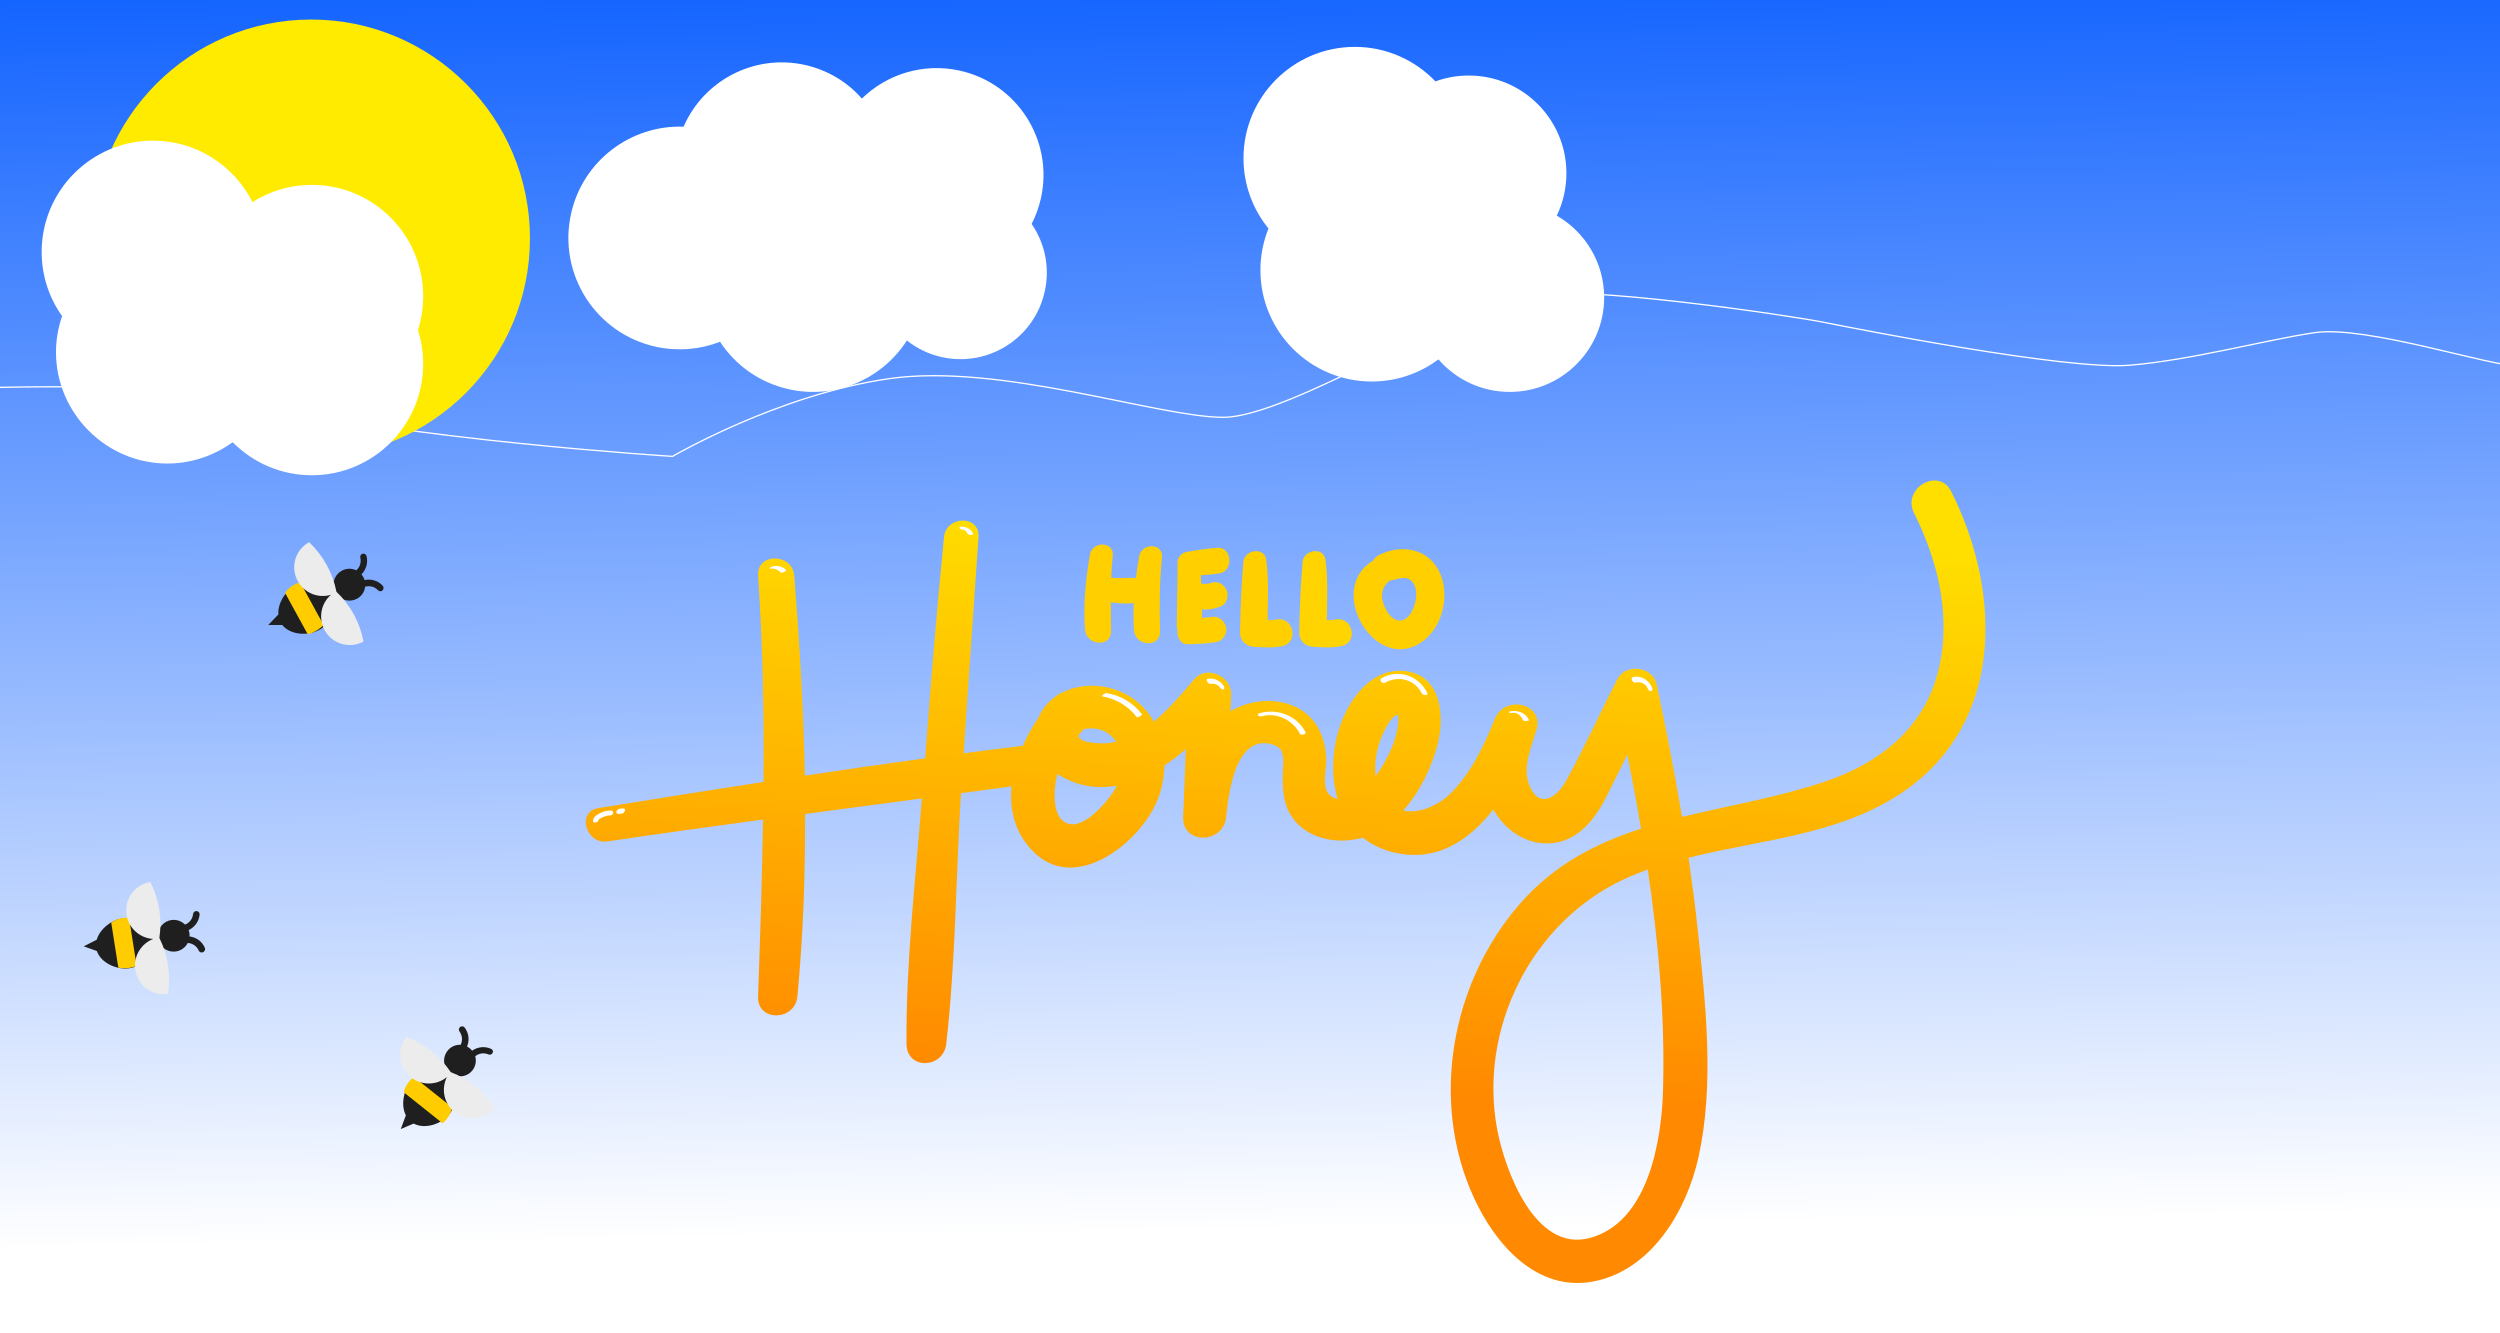 <?xml version="1.0" encoding="utf-8"?>
<!-- Generator: Adobe Illustrator 21.0.2, SVG Export Plug-In . SVG Version: 6.00 Build 0)  -->
<svg version="1.1" xmlns="http://www.w3.org/2000/svg" xmlns:xlink="http://www.w3.org/1999/xlink" x="0px" y="0px"
	 viewBox="0 0 1920 1024" style="enable-background:new 0 0 1920 1024;" xml:space="preserve">
<rect x="0" y="0" width="1920" height="1024" fill="#808080" stroke="none"/>
<style type="text/css">
	.st0{fill:url(#SVGID_1_);}
	.st1{fill:#FFCF00;}
	.st2{fill:#FFD400;}
	.st3{fill:url(#Honey_1_);}
	.st4{fill:#FFFFFF;}
	.st5{fill:none;stroke:#FFFFFF;stroke-miterlimit:10;}
	.st6{fill:#1E1F1E;}
	.st7{clip-path:url(#SVGID_3_);fill:#FFCC00;}
	.st8{fill:#ECECEC;}
	.st9{clip-path:url(#SVGID_5_);fill:#FFCC00;}
	.st10{clip-path:url(#SVGID_7_);fill:#FFCC00;}
	.st11{fill:#FFEB00;}
	.st12{display:none;fill:#FFFFFF;}
</style>
<g id="sky">
	<linearGradient id="SVGID_1_" gradientUnits="userSpaceOnUse" x1="946.733" y1="-93.385" x2="962.283" y2="948.451">
		<stop  offset="0" style="stop-color:#0057FF"/>
		<stop  offset="0.997" style="stop-color:#FFFFFF"/>
	</linearGradient>
	<rect x="-52" y="-16" class="st0" width="2016" height="1087"/>
</g>
<g id="text">
	<g id="Hello">
		<path id="H" class="st1" d="M892.4,428.3c1.2-11.5-15.7-11.7-17.6-0.8c-0.9,5.4-1.8,10.9-2.4,16.4c-4.3-0.4-8.8,0.1-13.1,0
			c-2,0-3.9-0.1-5.9-0.2c0.2-5.5,0.6-11.1,1.2-16.7c1.2-11.5-15.8-11.7-17.6-0.8c-3.2,18.6-5.2,38.3-3.7,57.3
			c1,12.5,20.3,14.1,20,0.9c-0.2-7.3-0.2-14.6-0.2-21.8c5.9,0.8,12,1.2,17.6,0.6c-0.3,6.9-0.3,13.8,0.2,20.7
			c0.8,12.6,20.3,14,20,0.9C890.5,465.8,890.4,447.1,892.4,428.3z"/>
		<path id="E" class="st1" d="M932.2,473.7c-3,0.2-6.1,0.5-9.1,0.9c0-2.2,0-4.4,0-6.6c1.3,0.1,2.5,0.2,3.9,0.1
			c3.9-0.3,6.9-1,10.6-2.4c4.6-1.7,6.1-8,4.6-12.1c-1.6-4.3-6.6-7.6-11.3-6.2c-0.8,0.2-1.7,0.5-2.5,0.7c-0.6,0.1-1.1,0.3-1.7,0.3
			c-0.1,0-0.1,0-0.2,0c-0.4,0-1.7,0-1.9,0c-0.7,0-1.4-0.1-2.1-0.2c-0.1-2.1-0.2-4.3-0.3-6.4c4.9-0.3,9.7-0.7,14.5-1.5
			c10.9-1.7,9.5-20.4-1.7-19.6c-8,0.5-15.9,1.8-23.8,3.2c-5.4,1-7.5,6.2-6.8,10.8c0,0.2-0.1,0.4-0.1,0.6c0.1,15.1-0.5,30.2-0.5,45.3
			c0,1.2,0.2,2.3,0.6,3.3c-0.8,5.2,2.1,11.2,8.4,10.9c7.1-0.3,14.4-0.5,21.4-1.7c4.8-0.8,8.1-5.9,7.6-10.6
			C941.1,478.3,937.2,473.4,932.2,473.7z"/>
		<path id="L" class="st1" d="M980.2,475.8c-2.2,0.4-4.4,0.5-6.7,0.5c0.2-15.5,1-31.1-1-46.3c-1.4-10.3-16.7-8-17.6,1.6
			c-1.6,17.9-2.2,36.2-2.6,54.1c-0.1,5.8,4.2,10.6,10.1,11c7.5,0.5,15,1,22.4-0.5C997.9,493.4,993.4,473.2,980.2,475.8z"/>
		<path id="L_1_" class="st2" d="M1025.7,475.8c-2.2,0.4-4.4,0.5-6.7,0.5c0.2-15.5,1-31.1-1-46.3c-1.4-10.3-16.7-8-17.6,1.6
			c-1.6,17.9-2.2,36.2-2.6,54.1c-0.1,5.8,4.2,10.6,10.1,11c7.5,0.5,15,1,22.4-0.5C1043.5,493.4,1038.9,473.2,1025.7,475.8z"/>
		<path id="_x30_" class="st1" d="M1104.9,438.1c-9-17.3-29.3-20.1-45.7-11.9c-2.3,1.1-3.7,2.7-4.6,4.3c0,0-0.1,0-0.1,0.1
			c-38.1,22.8,4.5,91.5,40.6,59.9C1109.1,478.2,1113.5,454.6,1104.9,438.1z M1083.7,470.7c-6,9.4-14.1,6.7-18.9-1.9
			c-4.3-7.7-5.4-16.3,1.9-22.4c0.1-0.1,0.2-0.2,0.3-0.4c0.2,0,0.3,0,0.5,0c5.5-1,12.5-4.5,16.9,0.5
			C1089.9,452.7,1087.6,464.4,1083.7,470.7z"/>
	</g>
	<g id="Script">
		<linearGradient id="Honey_1_" gradientUnits="userSpaceOnUse" x1="996.022" y1="395.204" x2="972.767" y2="835.82">
			<stop  offset="7.058323e-03" style="stop-color:#FFDF00"/>
			<stop  offset="0.997" style="stop-color:#FF8900"/>
		</linearGradient>
		<path id="Honey" class="st3" d="M1498.5,377.4c-9.6-19-38.1-2.3-28.5,16.7c19.4,38.6,29.7,83.7,17.2,126.2
			c-12.2,41.2-45.2,66.1-84.6,79.6c-35.9,12.3-74.1,18.5-110.8,27.5c-5.7-34.1-12.3-68.1-19.5-101.9c-2.9-13.7-23.8-16.4-30.2-3.9
			c-13.2,25.7-25.2,52.5-39.2,77.8c-7.1,12.9-20.8,22.9-28.6,3.2c-5.1-12.9,1.7-29.3,5.6-41.6c6.6-20.7-24.1-28-31.9-8.8
			c-8.1,20-18,41.1-33.4,56.6c-9.3,9.4-24.1,16.4-36.9,13.7c12.6-14.1,21.5-32.6,26.1-49.7c5.9-21.9,3.6-54.1-24.6-57.4
			c-22.2-2.6-38.5,15.6-46.8,34c-8.9,19.7-11.3,43.7-5.1,64.1c-2.6-0.4-5-1.6-7-3.9c-5.1-5.9-1.5-19.3-1.7-26.4
			c-0.7-20.7-10.7-37.8-31.7-43.2c-14.2-3.7-29.4-1-41.9,6.2c0.2-4.3,0.3-8.6,0.5-13c0.5-13.7-18.9-22.7-28.2-11.7
			c-8.8,10.4-19.2,22.8-31.1,32.7c-7.2-12.6-19-22.4-35.5-26.2c-11.3-2.6-24-1.6-34.4,3.6c-1.7,0.6-3.4,1.5-5,2.9
			c-4.2,2.8-7.8,6.4-10.7,10.8c-1.3,2-2.3,4-3.1,6c-4.6,6.7-8.7,13.9-12,21.5c-15.1,1.8-30.3,3.7-45.4,5.7
			c3.6-55.4,7.7-110.7,11.4-166c1.1-17.2-24.8-16.7-26.5,0c-5.7,56.5-10.2,113.2-14.5,169.9c-30.8,4.2-61.6,8.6-92.4,13.3
			c-1-51.4-4.1-102.8-8.1-153.5c-1.4-17.7-29-17.9-27.8,0c3.6,53,4.6,105.6,4.2,158.3c-42.3,6.5-84.6,13.3-126.9,20.1
			c-16.9,2.7-9.6,28,7,25.6c39.8-5.9,79.7-11.4,119.5-16.8c-0.7,45.2-2.2,90.4-3.8,135.9c-0.7,19.7,28.4,19,30.2,0
			c4.4-46.3,6.1-93.2,5.9-140.2c29.9-4,59.8-7.9,89.7-11.9c-4.9,62.4-12.3,126.1-11.8,188.6c0.2,20.1,28.3,19,30.5,0
			c7.3-63.6,7.4-128.7,11.3-192.6c13-1.7,25.9-3.5,38.9-5.3c-1.8,18,2.5,35.8,16.5,50c30.7,31.1,76.3-2.6,92.4-32.8
			c5.5-10.3,8.3-21.9,8.5-33.2c5.7-3.8,11.1-8,16.4-12.5c-0.7,17.3-1.3,34.7-2,52c-0.8,21.6,31,20.8,33,0
			c1.7-17.6,7.2-65.3,36.6-55.3c9.5,3.2,7.1,13,6.9,21.5c-0.2,11,0,22.4,5.9,32.1c11.2,18.5,35.5,23.3,55.6,17.6
			c5.8,4.7,12.9,8.4,21.2,10.7c33.9,9.3,59.7-7.7,79-32.3c9,16.1,25.7,27.5,44.7,25.9c20.5-1.7,33.8-18.9,42.2-36
			c5.3-10.7,10.6-21.3,16-32c3.8,18.9,7.3,37.8,10.5,56.8c-34.7,11.2-66.9,27.7-93.2,57.9c-52.7,60.6-69,151.3-35.4,225
			c16.4,36.1,48.4,73.3,92.3,64.8c44.4-8.6,71.3-54.3,80.4-95.2c12.4-55.9,5.6-117.3-0.4-173.6c-2-18.9-4.5-37.8-7.2-56.6
			c59.8-14.9,124.2-17.8,174.1-57.4C1540.2,545.9,1535,449.8,1498.5,377.4z M841.9,559.7c6.8,1.1,12,4.8,15.3,9.9
			c-2.7,0.6-5.5,1.1-8.4,1.3c-3.3,0.2-19-0.2-20.2-5c-0.1-0.5-0.2-1-0.2-1.5c1.2-1.4,2.4-2.8,3.7-4.2
			C835.3,559.1,839.7,559.3,841.9,559.7z M851.8,612.7c-5.7,7.2-18.9,21.8-29.5,20.3c-15.2-2.1-13.2-27.1-10.5-37.2
			c0.1-0.5,0.3-0.9,0.4-1.3c0,0,0,0,0.1,0c15.1,9.6,30.5,11.6,45.4,8.9C856,606.7,854,609.8,851.8,612.7z M1063.4,560.7
			c2.1-4.1,4.6-8.8,8.7-11.4c0.6-0.1,1.1-0.2,1.6-0.3c0.4,3.1,0.3,6.2-0.3,9.3c-1.8,12.9-9,27-16.9,37.6
			C1055,583.9,1058.4,570.5,1063.4,560.7z M1277.2,837.5c-1.1,38.7-11.3,101.4-56.4,113.3c-42,11.1-65-52.1-70.9-83.1
			c-14.7-77.5,26.3-159.9,98.1-192.8c5.7-2.6,11.6-4.9,17.5-7.1C1273.8,724.1,1278.8,780.9,1277.2,837.5z"/>
		<g id="Shine">
			<g>
				<g>
					<path class="st4" d="M969,550.1c11.6-3.2,23.9,2.9,29.3,13.4c0.8,1.6,5.2,0.5,4.3-1.3c-6.6-12.7-21.7-18.3-35.2-14.5
						C964.5,548.4,966.7,550.7,969,550.1L969,550.1z"/>
				</g>
			</g>
			<g>
				<g>
					<path class="st4" d="M1063.5,524.4c10.3-5.8,22.9-2.8,28.4,8c1,2,5.4,2.1,4.1-0.5c-6.6-13-22-18.4-34.9-11.1
						C1058.7,522.2,1061.6,525.5,1063.5,524.4L1063.5,524.4z"/>
				</g>
			</g>
			<g>
				<g>
					<path class="st4" d="M1162.2,547.5c3.2-0.5,6.3,2.7,7.4,5.5c0.5,1.3,4.8,0.6,4.6,0.1c-2.2-5.7-8.5-7.8-14.3-6.8
						c-0.8,0.1-1.3,0.3-0.8,1C1159.5,547.7,1161.6,547.6,1162.2,547.5L1162.2,547.5z"/>
				</g>
			</g>
			<g>
				<g>
					<path class="st4" d="M846,534.7c10.8,1.8,20.3,7.3,27,16c0.6,0.8,4.5-1.6,4-2.2c-6.8-8.8-16.3-14.5-27.3-16.2
						C848.5,532.2,845.8,534.7,846,534.7L846,534.7z"/>
				</g>
			</g>
			<g>
				<g>
					<path class="st4" d="M929.7,525.2c3-0.5,5.9,0.6,7.6,3.2c0.5,0.7,1.8,1.5,2.6,0.9c0.9-0.7,0.2-2-0.2-2.7
						c-2.7-4-7.4-6.1-12.1-5.3C925.5,521.6,927.8,525.5,929.7,525.2L929.7,525.2z"/>
				</g>
			</g>
			<g>
				<g>
					<path class="st4" d="M591.6,436.7c3-0.4,6,0.9,8.1,3c0.8,0.8,4.4-1.5,4.3-1.7c-2.6-2.7-6-3.7-9.7-3.2c-1,0.1-2.2,0.6-3,1.2
						C590.7,436.5,590.7,436.8,591.6,436.7L591.6,436.7z"/>
				</g>
			</g>
			<g>
				<g>
					<path class="st4" d="M739.6,406.8c1.5,0.1,2.8,1.5,3.3,2.8c0.4,0.9,1.7,1.3,2.6,1.3c0.5,0,2.2-0.2,1.8-1.1
						c-1.5-3.4-5-5.2-8.6-5.4c-0.7,0-2,0.1-1.8,1.1C737.1,406.5,738.8,406.8,739.6,406.8L739.6,406.8z"/>
				</g>
			</g>
			<g>
				<g>
					<path class="st4" d="M1255.8,524.2c4-0.9,8.4,0.8,9.8,4.9c0.8,2.4,4.3,2.3,3.3-0.6c-2.1-5.9-8.4-10-14.7-8.5
						C1251.9,520.5,1253.8,524.6,1255.8,524.2L1255.8,524.2z"/>
				</g>
			</g>
			<g>
				<g>
					<path class="st4" d="M476.6,625c0.4-0.1,0.9-0.1,1.3-0.2c1.7-0.5,3.6-3.8,0.7-3.9c-1,0-2.2,0.1-3.1,0.3
						c-1.8,0.4-3.5,3.7-0.7,3.9c0.4,0,0.9,0,1.3-0.1c2.2-0.1,4.1-4.1,1.3-3.9c-0.4,0-0.9,0.1-1.3,0.1c-0.2,1.3-0.5,2.6-0.7,3.9
						c0.6-0.1,1.4-0.2,2-0.2c0.2-1.3,0.5-2.6,0.7-3.9c-0.4,0.1-0.9,0.1-1.3,0.2C474.4,621.5,473.6,625.4,476.6,625L476.6,625z"/>
				</g>
			</g>
			<g>
				<g>
					<path class="st4" d="M459.8,629.6c0.1-0.7,2.8-1.8,3.6-2.2c1.5-0.6,3.2-1.2,4.9-1.1c2.5,0.2,4-3.6,1-3.8
						c-3-0.2-6.1,0.8-8.7,2.1c-2.3,1.2-4.9,2.8-5.2,5.6C455.1,632.8,459.6,631.8,459.8,629.6L459.8,629.6z"/>
				</g>
			</g>
		</g>
	</g>
</g>
<g id="line">
	<path class="st5" d="M-210.5,309.5c0,0,294-28,407,0s320,41,320,41s80.9-47.4,166.4-59.7s206.6,29.7,256.6,29.7s184-86,230-94
		s206,16,231,21s187,37,235,33s102-19,142-25s138,26.9,157.5,25.5"/>
</g>
<g id="line2">
</g>
<g id="line3">
</g>
<g id="bees">
	<g id="bee3">
		<path class="st6" d="M377.1,805.5c-4.8-2.2-10.3-1.5-14.5,1.4c-0.5-0.6-1.1-1.2-1.8-1.8c-0.7-0.5-1.4-1-2.1-1.4
			c2-4.7,1.4-10.2-1.8-14.5c-0.8-1.1-2.4-1.3-3.5-0.5c-1.1,0.8-1.3,2.4-0.5,3.5c2.2,3,2.5,6.9,0.9,10.2c-3.8-0.2-7.6,1.4-10.1,4.6
			c-3.5,4.4-3.5,10.6-0.2,14.9l-4,5c-8.1-4.6-18.6-2.8-24.6,4.7c-5.3,6.7-7,17.5-3.2,25l-3.9,10.5l9.9-4.2
			c8.5,4.6,21.3,0.5,27.4-7.2c6-7.5,5.5-18.2-0.8-25.1l4-5c5,2.2,11,0.9,14.5-3.5c2.5-3.2,3.2-7.2,2.2-10.9
			c2.8-2.3,6.7-2.9,10.1-1.4c0.7,0.3,1.4,0.3,2,0c0.6-0.2,1-0.7,1.3-1.3C379,807.5,378.4,806,377.1,805.5z"/>
		<g>
			<defs>
				<path id="SVGID_2_" d="M314.9,831.7c-6.7,8.3-7.6,23.4,0.8,30c8.3,6.7,22.8,2.4,29.4-5.9c6.7-8.3,5.3-20.5-3-27.2
					C333.7,822,321.5,823.4,314.9,831.7z"/>
			</defs>
			<clipPath id="SVGID_3_">
				<use xlink:href="#SVGID_2_"  style="overflow:visible;"/>
			</clipPath>
			
				<rect x="321.5" y="821.6" transform="matrix(0.624 -0.782 0.782 0.624 -536.782 574.626)" class="st7" width="14.1" height="46.8"/>
		</g>
		<path class="st8" d="M380.1,850.7c-8.2-12.4-20-21.9-33.9-27.3c-8.3-12.3-20.2-21.8-34.1-27l0,0c-7.6,9.5-6,23.3,3.5,30.9
			c8.2,6.6,19.8,6.3,27.6-0.1c-4.5,9.1-2.3,20.4,6,27C358.7,861.7,372.6,860.2,380.1,850.7L380.1,850.7z"/>
	</g>
	<g id="bee2">
		<path class="st6" d="M157.3,727.9c-2.1-4.9-6.6-8.1-11.7-8.7c0-0.8,0-1.7-0.1-2.5c-0.1-0.8-0.4-1.7-0.6-2.4
			c4.6-2.2,7.9-6.6,8.4-11.9c0.1-1.4-0.9-2.6-2.3-2.7c-1.4-0.1-2.6,0.9-2.7,2.3c-0.4,3.7-2.8,6.8-6.2,8.1c-2.7-2.7-6.5-4.1-10.6-3.5
			c-5.6,0.9-9.7,5.5-10.2,10.9l-6.3,1c-2.9-8.9-11.9-14.6-21.4-13.1c-8.4,1.3-17,8.2-19.3,16.3l-10,5.1l10.1,3.6
			c3.1,9.2,15.4,14.7,25.1,13.2c9.5-1.5,16.3-9.7,16.3-19.1l6.3-1c2.2,5,7.5,8.1,13.1,7.2c4-0.6,7.3-3.2,9-6.5
			c3.6,0.2,6.9,2.4,8.4,5.8c0.3,0.7,0.8,1.1,1.5,1.4c0.6,0.2,1.2,0.2,1.8-0.1C157.3,730.6,157.9,729.2,157.3,727.9z"/>
		<g>
			<defs>
				<path id="SVGID_4_" d="M93.7,705.2c-10.6,1.7-21.4,12.1-19.7,22.7c1.7,10.5,15.2,17.2,25.7,15.5c10.5-1.7,17.7-11.6,16.1-22.1
					C114.1,710.8,104.2,703.6,93.7,705.2z"/>
			</defs>
			<clipPath id="SVGID_5_">
				<use xlink:href="#SVGID_4_"  style="overflow:visible;"/>
			</clipPath>
			
				<rect x="87.8" y="700.9" transform="matrix(0.988 -0.156 0.156 0.988 -111.648 23.611)" class="st9" width="14.1" height="46.8"/>
		</g>
		<path class="st8" d="M129,763.3c2.3-14.7,0-29.7-6.6-43c2.2-14.7-0.2-29.7-6.9-42.9l0,0c-12,1.9-20.2,13.2-18.3,25.2
			c1.6,10.4,10.4,18,20.5,18.5c-9.5,3.7-15.4,13.5-13.8,23.9C105.8,757,117,765.2,129,763.3L129,763.3z"/>
	</g>
	<g id="bee1">
		<path class="st6" d="M293.9,449.8c-3.6-3.9-8.9-5.4-13.9-4.3c-0.2-0.8-0.6-1.6-1-2.3c-0.4-0.8-0.9-1.4-1.4-2.1
			c3.6-3.6,5.2-8.9,3.9-14c-0.3-1.3-1.7-2.2-3-1.8c-1.3,0.3-2.1,1.7-1.8,3c0.9,3.6-0.3,7.4-3.1,9.7c-3.4-1.6-7.5-1.7-11.1,0.3
			c-5,2.7-7.3,8.4-6,13.7l-5.6,3.1c-5.7-7.4-16.1-9.8-24.5-5.1c-7.5,4.1-13.2,13.5-12.6,21.9L206,480h10.8c6,7.6,19.4,8.6,28.1,3.9
			c8.5-4.6,12.1-14.6,8.9-23.4l5.6-3.1c3.7,4,9.8,5.1,14.8,2.4c3.6-2,5.8-5.4,6.2-9.2c3.5-1,7.3-0.1,9.9,2.7
			c0.5,0.5,1.2,0.8,1.8,0.8c0.6,0,1.2-0.2,1.7-0.7C294.8,452.4,294.8,450.8,293.9,449.8z"/>
		<g>
			<defs>
				<path id="SVGID_6_" d="M226.3,450c-9.4,5.1-16,18.6-10.9,28c5.1,9.4,20.1,11.1,29.4,5.9c9.4-5.1,12.8-16.9,7.7-26.2
					C247.4,448.3,235.7,444.9,226.3,450z"/>
			</defs>
			<clipPath id="SVGID_7_">
				<use xlink:href="#SVGID_6_"  style="overflow:visible;"/>
			</clipPath>
			
				<rect x="226.7" y="444.1" transform="matrix(0.877 -0.48 0.48 0.877 -195.775 169.703)" class="st10" width="14.1" height="46.8"/>
		</g>
		<path class="st8" d="M279.2,492.7c-2.8-14.6-10-28-20.8-38.2c-2.9-14.6-10.2-27.9-21-38.1l0,0c-10.7,5.8-14.6,19.2-8.7,29.9
			c5.1,9.3,15.8,13.4,25.5,10.5c-7.7,6.6-9.9,17.9-4.9,27.2C255.1,494.6,268.5,498.5,279.2,492.7L279.2,492.7z"/>
	</g>
</g>
<g id="sun">
	<circle class="st11" cx="239" cy="183" r="168"/>
</g>
<g id="clouds">
	<path id="cloud4" class="st12" d="M1738.9,117.9c-24.7-24.4-60.5-30.7-91-19c-4-13.3-11.2-25.7-21.7-36.2
		c-33.6-33.2-87.7-33-120.9,0.6c-3.7,3.7-7,7.7-9.8,11.9c-32.4-16.9-73.3-11.7-100.4,15.6c-33.2,33.6-33,87.7,0.6,120.9
		c18.6,18.5,43.6,26.6,67.8,24.4c4.2,10.8,10.7,20.8,19.4,29.5c31.7,31.4,81.8,32.9,115.3,4.6c3.4,7.3,8.1,14.1,14.1,20.1
		c27.1,26.8,70.8,26.6,97.6-0.5c11.8-11.9,18.4-27,19.7-42.5c3.4-2.6,6.7-5.4,9.9-8.6C1772.7,205.3,1772.5,151.2,1738.9,117.9z"/>
	<path id="cloud3" class="st4" d="M1195.6,165.6c4.8-9.9,7.4-20.9,7.4-32.6c0-41.4-33.6-75-75-75c-9,0-17.6,1.6-25.6,4.5
		c-15.6-16.3-37.5-26.5-61.9-26.5c-47.2,0-85.5,38.3-85.5,85.5c0,20.5,7.2,39.3,19.2,54c-4,9.9-6.2,20.7-6.2,32
		c0,47.2,38.3,85.5,85.5,85.5c19.2,0,36.9-6.3,51.2-17c13.3,15.3,32.9,25,54.8,25c40,0,72.5-32.5,72.5-72.5
		C1232,201.6,1217.3,178.1,1195.6,165.6z"/>
	<path id="cloud2" class="st4" d="M792.3,172c3.2-6.2,5.6-12.9,7.2-20c9.7-44.3-18.3-88.1-62.6-97.8c-28-6.1-55.8,2.8-75,21.5
		c-11.1-12.7-26.3-22-44-25.9c-39-8.5-77.6,12.2-92.9,47.5c-40.5-1.5-77.6,26.2-86.5,67.2c-10.1,46.1,19.1,91.7,65.2,101.8
		c17.1,3.7,34.1,2.1,49.3-3.8c11.8,18,30.4,31.5,53.1,36.5c36,7.9,71.6-8.2,90.4-37.5c7.7,6.1,16.8,10.6,27,12.8
		c35.8,7.8,71.1-14.8,78.9-50.6C806.5,205,802.3,186.5,792.3,172z"/>
	<path class="st4" d="M325,227.5c0-47.2-38.3-85.5-85.5-85.5c-16.8,0-32.4,4.8-45.6,13.2c-14.1-28-43-47.2-76.4-47.2
		C70.3,108,32,146.3,32,193.5c0,18.4,5.8,35.4,15.7,49.3c-3,8.7-4.7,18-4.7,27.7c0,46.9,38.6,85.5,85.5,85.5
		c18.6,0,36-6.1,50.2-16.4c15.5,15.7,37,25.4,60.8,25.4c47.2,0,85.5-38.3,85.5-85.5c0-9.1-1.4-17.8-4-26
		C323.6,245.3,325,236.6,325,227.5z"/>
</g>
</svg>

